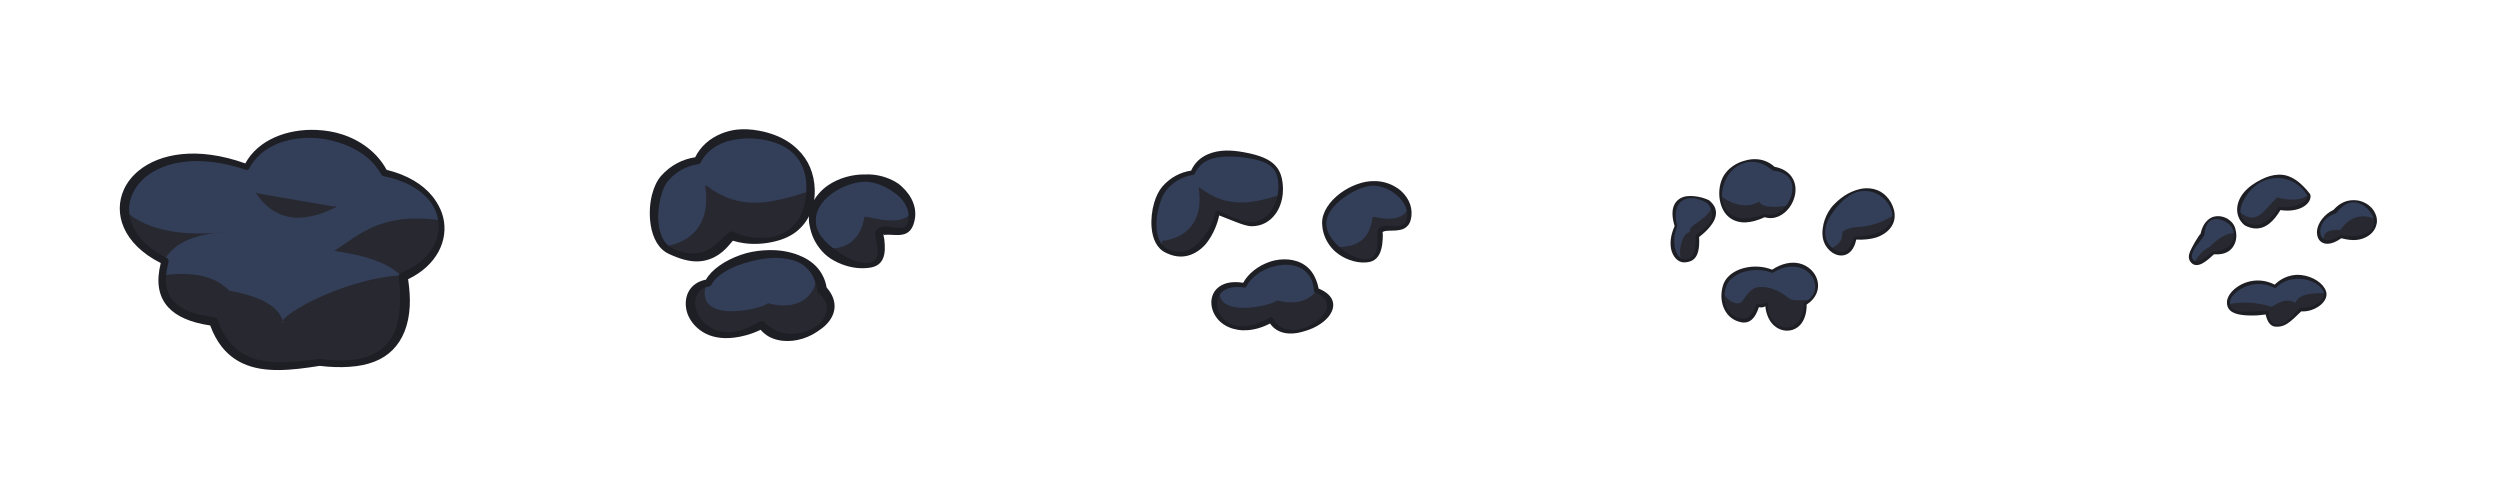 <?xml version="1.0" encoding="UTF-8" standalone="no"?>
<!DOCTYPE svg PUBLIC "-//W3C//DTD SVG 1.1//EN" "http://www.w3.org/Graphics/SVG/1.1/DTD/svg11.dtd">
<svg width="100%" height="100%" viewBox="0 0 500 100" version="1.1" xmlns="http://www.w3.org/2000/svg" xmlns:xlink="http://www.w3.org/1999/xlink" xml:space="preserve" xmlns:serif="http://www.serif.com/" style="fill-rule:evenodd;clip-rule:evenodd;stroke-linejoin:round;stroke-miterlimit:2;">
    <g transform="matrix(1,0,0,1,-293.403,0)">
        <g transform="matrix(2,0,0,2,45.277,-100.092)">
            <path d="M140.564,76.157C132.286,72.101 137.498,62.759 148.736,66.75C151.038,62.111 159.846,62.363 162.492,67.325C169.711,68.885 169.832,75.518 164.382,77.698C165.278,84.012 162.811,87.173 156.025,86.281C151.566,86.936 147.216,87.349 145.407,82.193C140.737,81.629 139.685,79.351 140.564,76.157Z" style="fill:rgb(51,63,88);"/>
            <clipPath id="_clip1">
                <path d="M140.564,76.157C132.286,72.101 137.498,62.759 148.736,66.75C151.038,62.111 159.846,62.363 162.492,67.325C169.711,68.885 169.832,75.518 164.382,77.698C165.278,84.012 162.811,87.173 156.025,86.281C151.566,86.936 147.216,87.349 145.407,82.193C140.737,81.629 139.685,79.351 140.564,76.157Z"/>
            </clipPath>
            <g clip-path="url(#_clip1)">
                <path d="M168.159,72.075C162.21,71.242 160.053,73.477 157.474,75.14C161.309,75.676 163.04,76.572 164.145,77.575C157.84,78.004 151.272,82.064 152.445,82.374C152.054,80.958 150.689,79.768 146.994,79.116C145.489,77.554 143.121,77.183 140.185,77.599L136.506,82.95C136.506,82.95 140.466,90.627 143.563,91.275C146.66,91.923 164.564,93.67 164.564,93.67L175.253,85.191L168.159,72.075Z" style="fill:rgb(40,40,49);"/>
                <path d="M136.744,71.287C138.898,73.064 142.24,73.732 146.827,73.237C143.827,73.401 141.498,74.18 140.442,76.127L133.779,75.934L133.645,71.735L136.744,71.287Z" style="fill:rgb(40,40,49);"/>
                <path d="M149.724,69.366C151.691,71.609 154.382,71.868 157.621,70.733" style="fill:rgb(40,40,49);"/>
                <path d="M149.688,69.398C150.057,69.953 150.463,70.408 150.93,70.783C151.147,70.958 151.375,71.105 151.614,71.237C151.938,71.416 152.279,71.554 152.637,71.655C152.872,71.721 153.114,71.766 153.361,71.793C153.541,71.813 153.724,71.821 153.91,71.818C154.319,71.812 154.736,71.764 155.165,71.675C155.503,71.604 155.842,71.512 156.19,71.392C156.668,71.228 157.142,71.022 157.637,70.778C157.662,70.769 157.675,70.742 157.667,70.717C157.658,70.692 157.63,70.679 157.605,70.687C157.078,70.803 156.578,70.877 156.088,70.931C155.565,70.989 155.071,71.004 154.591,70.993C154.258,70.985 153.939,70.952 153.624,70.918C153.302,70.882 152.99,70.837 152.683,70.771C152.262,70.681 151.858,70.565 151.46,70.394C150.869,70.139 150.303,69.812 149.76,69.334C149.743,69.314 149.712,69.312 149.692,69.33C149.672,69.347 149.67,69.378 149.688,69.398Z" style="fill:rgb(40,40,49);"/>
            </g>
            <path d="M140.139,76.351C139.683,78.158 139.871,79.678 140.905,80.794C141.709,81.661 143.052,82.293 145.083,82.593C145.397,83.438 145.78,84.136 146.225,84.704C146.835,85.482 147.556,86.023 148.352,86.391C150.503,87.387 153.245,87.073 156.032,86.634C157.138,86.769 158.13,86.788 159.015,86.728C160.916,86.599 162.336,86.036 163.325,85.041C164.338,84.022 164.933,82.563 165.037,80.688C165.083,79.86 165.017,78.951 164.874,77.965C167.727,76.606 168.951,74.071 168.375,71.76C168.243,71.232 168.014,70.719 167.698,70.226C167.572,70.03 167.435,69.835 167.28,69.645C166.354,68.51 164.853,67.554 162.723,67.027C161.784,65.293 160.132,64.077 158.24,63.472C157.431,63.213 156.578,63.079 155.729,63.04C152.785,62.906 149.867,64.033 148.594,66.389C143.779,64.661 140.028,65.4 137.942,67.105C137.282,67.644 136.781,68.283 136.462,68.977C135.366,71.364 136.334,74.435 140.139,76.351ZM140.912,76.253C140.958,76.086 140.879,75.91 140.723,75.833C137.308,74.102 136.358,71.474 137.335,69.38C137.602,68.808 138.004,68.277 138.539,67.818C140.471,66.164 144.009,65.462 148.639,67.024C148.778,67.074 148.932,67.012 148.997,66.88C150.153,64.631 152.929,63.657 155.681,63.855C156.459,63.911 157.232,64.073 157.974,64.307C159.725,64.859 161.302,65.888 162.189,67.487C162.236,67.576 162.32,67.639 162.419,67.661C164.494,68.072 165.978,68.915 166.892,69.971C167.038,70.139 167.171,70.311 167.284,70.49C167.565,70.932 167.744,71.405 167.842,71.881C168.281,74.004 166.972,76.253 164.216,77.283C164.025,77.359 163.91,77.556 163.939,77.76C164.071,78.811 164.092,79.77 164.046,80.634C163.958,82.259 163.57,83.552 162.726,84.468C161.886,85.378 160.643,85.936 158.966,86.07C158.109,86.139 157.145,86.083 156.071,85.934C156.039,85.93 156.006,85.93 155.974,85.935C153.335,86.293 150.736,86.587 148.724,85.608C148.054,85.282 147.458,84.807 146.942,84.145C146.507,83.587 146.128,82.899 145.823,82.047C145.768,81.889 145.627,81.776 145.46,81.755C143.529,81.539 142.245,81.029 141.49,80.242C140.555,79.268 140.476,77.892 140.912,76.253Z" style="fill:rgb(30,30,37);"/>
        </g>
        <g transform="matrix(2,0,0,2,-469.232,-116.282)">
            <path d="M451.078,74.202C451.999,72.245 454.348,71.2 457.135,71.616C460.572,72.129 462.376,74.19 462.376,77.116C462.376,80.043 460.611,82.221 457.135,82.221C456.157,82.221 455.262,82.041 454.468,81.718C453.261,82.967 451.813,84.908 448.345,83.226C446.092,82.133 446.469,77.523 447.742,76.021C448.649,74.952 449.862,74.352 451.078,74.202Z" style="fill:rgb(51,63,88);"/>
            <clipPath id="_clip2">
                <path d="M451.078,74.202C451.999,72.245 454.348,71.2 457.135,71.616C460.572,72.129 462.376,74.19 462.376,77.116C462.376,80.043 460.611,82.221 457.135,82.221C456.157,82.221 455.262,82.041 454.468,81.718C453.261,82.967 451.813,84.908 448.345,83.226C446.092,82.133 446.469,77.523 447.742,76.021C448.649,74.952 449.862,74.352 451.078,74.202Z"/>
            </clipPath>
            <g clip-path="url(#_clip2)">
                <path d="M462.399,77.204C458.283,78.573 455.231,79.217 451.957,76.701C451.933,76.683 451.9,76.681 451.874,76.696C451.848,76.712 451.834,76.742 451.838,76.772C452.441,80.576 450.371,82.492 447.55,82.814L447.553,86.297L455.231,85.761L463.757,81.281L462.399,77.204Z" style="fill:rgb(40,40,49);"/>
            </g>
            <path d="M450.835,73.869C450.226,73.957 449.621,74.151 449.05,74.451C448.454,74.763 447.898,75.195 447.415,75.744C447.037,76.179 446.708,76.849 446.512,77.635C446.279,78.568 446.23,79.659 446.388,80.648C446.594,81.937 447.17,83.055 448.199,83.528C448.429,83.638 448.653,83.729 448.865,83.814C450.069,84.301 451.022,84.374 451.825,84.191C452.497,84.039 453.071,83.729 453.551,83.328C453.96,82.987 454.29,82.581 454.605,82.214C454.958,82.322 455.326,82.405 455.711,82.458C456.166,82.52 456.641,82.546 457.135,82.523C457.757,82.502 458.319,82.402 458.836,82.276C459.776,82.046 460.558,81.67 461.172,81.118C461.936,80.432 462.464,79.515 462.686,78.433C462.772,78.016 462.799,77.574 462.794,77.116C462.745,75.471 462.153,74.121 461.104,73.101C460.795,72.8 460.453,72.52 460.064,72.274C459.284,71.781 458.331,71.413 457.196,71.205C456.415,71.064 455.662,71.023 454.962,71.107C454.438,71.17 453.946,71.305 453.492,71.486C452.292,71.965 451.361,72.792 450.835,73.869ZM451.123,74.56C451.245,74.545 451.352,74.467 451.405,74.355C451.884,73.408 452.743,72.73 453.817,72.352C454.212,72.213 454.637,72.122 455.085,72.06C455.707,71.974 456.373,71.944 457.074,72.026C458.115,72.147 459.008,72.407 459.739,72.818C460.096,73.019 460.419,73.249 460.691,73.52C461.599,74.424 462,75.676 461.957,77.116C461.953,77.518 461.904,77.902 461.837,78.269C461.67,79.195 461.325,80.016 460.715,80.643C460.207,81.167 459.548,81.589 458.717,81.793C458.24,81.91 457.709,81.937 457.135,81.919C456.683,81.898 456.253,81.835 455.843,81.739C455.412,81.639 455.009,81.496 454.63,81.321C454.468,81.255 454.281,81.294 454.16,81.42C453.784,81.779 453.37,82.182 452.912,82.559C452.531,82.874 452.121,83.181 451.599,83.341C450.939,83.542 450.125,83.568 449.103,83.195C448.905,83.122 448.703,83.028 448.492,82.924C447.685,82.512 447.306,81.574 447.181,80.537C447.075,79.65 447.179,78.687 447.391,77.857C447.554,77.22 447.772,76.659 448.069,76.298C448.466,75.814 448.928,75.428 449.428,75.143C449.965,74.837 450.542,74.642 451.123,74.56Z" style="fill:rgb(30,30,37);"/>
            <g transform="matrix(1,0,0,1,-2.395,-3.919)">
                <path d="M470.268,79.866C472.786,79.866 475.391,81.891 474.831,84.24C474.392,86.078 472.316,84.603 471.692,85.351C471.454,85.637 472.786,88.613 470.268,88.613C467.75,88.613 464.948,86.438 464.948,84.024C464.948,81.61 467.75,79.866 470.268,79.866Z" style="fill:rgb(51,63,88);"/>
                <clipPath id="_clip3">
                    <path d="M470.268,79.866C472.786,79.866 475.391,81.891 474.831,84.24C474.392,86.078 472.316,84.603 471.692,85.351C471.454,85.637 472.786,88.613 470.268,88.613C467.75,88.613 464.948,86.438 464.948,84.024C464.948,81.61 467.75,79.866 470.268,79.866Z"/>
                </clipPath>
                <g clip-path="url(#_clip3)">
                    <g transform="matrix(1,0,0,1,2.395,3.919)">
                        <path d="M463.968,83.004C466.067,83.067 467.35,82.079 467.738,79.939C467.746,79.895 467.772,79.856 467.809,79.832C467.847,79.808 467.892,79.8 467.936,79.81C470.26,80.366 471.98,80.404 472.505,79.241L476.052,86.222L467.948,89.93L463.968,83.004Z" style="fill:rgb(40,40,49);"/>
                    </g>
                </g>
                <path d="M472.065,85.595C472.119,85.555 472.192,85.545 472.272,85.538C472.383,85.528 472.503,85.526 472.628,85.532C473.197,85.557 473.846,85.637 474.331,85.399C474.634,85.25 474.881,84.998 475.041,84.551C475.068,84.476 475.096,84.396 475.12,84.309C475.512,82.955 474.928,81.659 473.884,80.709C473.768,80.603 473.648,80.5 473.517,80.408C473.326,80.274 473.118,80.161 472.904,80.058C472.094,79.67 471.171,79.466 470.268,79.505C468.975,79.474 467.589,79.858 466.52,80.589C466.18,80.821 465.876,81.094 465.615,81.391C464.96,82.134 464.568,83.036 464.6,84.024C464.607,84.322 464.659,84.614 464.73,84.903C464.759,85.025 464.791,85.147 464.828,85.268C465.1,86.158 465.644,87.024 466.427,87.668C466.639,87.843 466.875,87.99 467.118,88.124C468.096,88.663 469.216,88.944 470.268,88.874C470.402,88.869 470.524,88.852 470.639,88.837C471.359,88.746 471.749,88.43 471.97,87.996C472.26,87.424 472.214,86.64 472.149,86.041C472.132,85.888 472.079,85.709 472.065,85.595ZM470.268,80.226C471.194,80.264 472.097,80.635 472.858,81.132C473.191,81.351 473.508,81.58 473.767,81.856C474.363,82.492 474.707,83.288 474.541,84.17C474.448,84.527 474.286,84.722 474.071,84.807C473.852,84.895 473.595,84.869 473.336,84.838C473.019,84.799 472.7,84.73 472.416,84.712C471.971,84.682 471.605,84.793 471.356,85.071C471.283,85.162 471.2,85.357 471.238,85.642C471.272,85.904 471.392,86.322 471.45,86.768C471.493,87.101 471.517,87.45 471.404,87.744C471.29,88.04 471.045,88.288 470.577,88.349C470.482,88.361 470.379,88.357 470.268,88.352C469.163,88.281 468.082,87.7 467.162,86.982C466.936,86.807 466.705,86.643 466.501,86.45C466.005,85.981 465.583,85.449 465.396,84.843C465.314,84.578 465.29,84.301 465.295,84.024C465.326,82.9 466.064,81.996 467.032,81.331C467.967,80.688 469.134,80.254 470.268,80.226ZM472.04,85.617C472.036,85.621 472.032,85.626 472.028,85.631L472.04,85.617ZM472.064,85.591C472.104,85.548 472.151,85.492 472.102,85.484C472.062,85.479 472.055,85.522 472.064,85.591Z" style="fill:rgb(30,30,37);"/>
            </g>
            <g transform="matrix(0.918,-0.397,0.397,0.918,6.298,185.936)">
                <path d="M448.647,85.629C444.8,84.711 444.513,92.382 451.875,91.597C453.002,95.598 460.548,94.849 458.81,90.771C460.313,85.367 451.227,83.461 448.647,85.629Z" style="fill:rgb(51,63,88);"/>
                <clipPath id="_clip4">
                    <path d="M448.647,85.629C444.8,84.711 444.513,92.382 451.875,91.597C453.002,95.598 460.548,94.849 458.81,90.771C460.313,85.367 451.227,83.461 448.647,85.629Z"/>
                </clipPath>
                <g clip-path="url(#_clip4)">
                    <g transform="matrix(0.918,0.397,-0.397,0.918,68.026,-173.159)">
                        <path d="M451.752,86.694C450.667,90.704 457.699,88.952 457.956,88.455C460.972,89.334 462.953,87.651 462.746,85.56L473.858,90.339C473.858,90.339 469.555,99.678 465.952,100.194C462.35,100.71 446.824,99.88 444.45,97.807C442.075,95.733 438.53,88.346 438.53,88.346L451.752,86.694Z" style="fill:rgb(40,40,49);"/>
                    </g>
                </g>
                <path d="M448.559,85.236C446.912,84.872 445.804,85.917 445.55,87.308C445.518,87.487 445.503,87.673 445.506,87.862C445.517,88.54 445.736,89.258 446.176,89.898C446.71,90.673 447.58,91.302 448.819,91.67C449.584,91.896 450.491,92.049 451.581,92.009C451.706,92.383 451.882,92.719 452.108,93.01C452.183,93.106 452.266,93.196 452.352,93.28C453.319,94.228 454.778,94.609 456.104,94.504C456.333,94.486 456.557,94.449 456.776,94.411C457.127,94.35 457.464,94.27 457.772,94.149C459.089,93.63 459.876,92.486 459.321,90.75C459.383,90.487 459.425,90.231 459.437,89.982C459.487,89.025 459.206,88.2 458.729,87.494C458.528,87.196 458.29,86.921 458.027,86.659C457.364,85.998 456.517,85.443 455.564,85.047C454.846,84.748 454.078,84.521 453.31,84.406C453.115,84.377 452.92,84.359 452.726,84.345C451.049,84.225 449.479,84.536 448.559,85.236ZM448.564,85.98C448.675,86.006 448.792,85.979 448.88,85.905C449.679,85.261 451.123,85.083 452.647,85.236C452.911,85.262 453.179,85.299 453.447,85.343C454.516,85.515 455.595,85.829 456.494,86.347C456.968,86.62 457.406,86.932 457.74,87.318C458.352,88.024 458.615,88.923 458.48,89.95C458.451,90.172 458.406,90.402 458.336,90.639C458.306,90.746 458.314,90.861 458.358,90.963C458.642,91.542 458.711,92.043 458.584,92.467C458.433,92.973 458.052,93.368 457.539,93.629C457.281,93.761 456.996,93.87 456.689,93.926C456.493,93.962 456.288,93.971 456.081,93.972C454.948,93.976 453.744,93.546 452.976,92.685C452.914,92.616 452.856,92.542 452.798,92.469C452.573,92.185 452.376,91.867 452.257,91.489C452.204,91.303 452.025,91.182 451.833,91.202C450.706,91.363 449.755,91.343 448.985,91.113C447.938,90.8 447.261,90.152 446.859,89.465C446.478,88.814 446.395,88.094 446.499,87.467C446.662,86.494 447.37,85.737 448.564,85.98Z" style="fill:rgb(30,30,37);"/>
            </g>
        </g>
        <g transform="matrix(2,0,0,2,-368.623,-117.704)">
            <g transform="matrix(0.855,0,0,0.874,64.563,10.567)">
                <path d="M451.132,75.005C452.046,72.97 454.279,72.538 457.064,72.958C460.471,73.47 461.423,74.484 461.425,76.835C461.427,78.535 460.37,80.841 458.035,80.904C457.058,80.931 454.837,79.897 454.043,79.574C453.711,81.514 451.526,85.613 448.057,83.931C445.804,82.839 446.523,78.327 447.796,76.825C448.703,75.755 449.916,75.156 451.132,75.005Z" style="fill:rgb(51,63,88);"/>
                <clipPath id="_clip5">
                    <path d="M451.132,75.005C452.046,72.97 454.279,72.538 457.064,72.958C460.471,73.47 461.423,74.484 461.425,76.835C461.427,78.535 460.37,80.841 458.035,80.904C457.058,80.931 454.837,79.897 454.043,79.574C453.711,81.514 451.526,85.613 448.057,83.931C445.804,82.839 446.523,78.327 447.796,76.825C448.703,75.755 449.916,75.156 451.132,75.005Z"/>
                </clipPath>
                <g clip-path="url(#_clip5)">
                    <path d="M462.399,77.204C458.293,78.57 455.246,79.214 451.983,76.72C451.954,76.699 451.916,76.697 451.885,76.714C451.855,76.732 451.838,76.766 451.843,76.8C452.43,80.585 450.363,82.492 447.55,82.814L447.553,86.297L455.231,85.761L463.757,81.281L462.399,77.204Z" style="fill:rgb(40,40,49);"/>
                </g>
                <path d="M450.95,74.768C450.335,74.854 449.722,75.05 449.146,75.356C448.565,75.665 448.024,76.089 447.554,76.628C447.196,77.043 446.864,77.674 446.638,78.409C446.363,79.305 446.242,80.354 446.329,81.311C446.444,82.568 446.937,83.67 447.95,84.143C448.309,84.324 448.656,84.442 448.99,84.515C449.948,84.725 450.805,84.528 451.548,84.091C451.926,83.868 452.279,83.587 452.584,83.257C452.659,83.176 452.728,83.092 452.795,83.006C453.569,82.021 454.051,80.795 454.229,79.892C454.591,80.03 455.09,80.222 455.612,80.424C455.986,80.568 456.37,80.722 456.733,80.844C457.241,81.016 457.708,81.133 458.041,81.132C459.265,81.131 460.184,80.554 460.802,79.745C460.929,79.578 461.043,79.401 461.141,79.216C461.542,78.457 461.71,77.586 461.693,76.834C461.667,75.704 461.421,74.883 460.859,74.251C460.192,73.501 459.049,72.999 457.111,72.662C456.372,72.534 455.67,72.455 455.018,72.472C454.232,72.491 453.521,72.637 452.908,72.896C452.043,73.262 451.368,73.866 450.95,74.768ZM451.165,75.261C451.257,75.25 451.336,75.192 451.374,75.109C451.76,74.298 452.374,73.78 453.154,73.482C453.706,73.271 454.341,73.184 455.039,73.161C455.653,73.14 456.317,73.164 457.018,73.253C458.811,73.481 459.925,73.836 460.54,74.524C461.037,75.08 461.178,75.838 461.158,76.835C461.144,77.502 460.943,78.258 460.578,78.926C460.492,79.084 460.398,79.239 460.294,79.386C459.796,80.087 459.06,80.621 458.028,80.676C457.648,80.696 457.064,80.552 456.457,80.35C456.221,80.271 455.98,80.186 455.749,80.092C455.082,79.82 454.477,79.512 454.134,79.361C454.068,79.334 453.992,79.338 453.929,79.372C453.866,79.406 453.822,79.466 453.81,79.536C453.638,80.369 453.082,81.603 452.24,82.564C452.176,82.637 452.109,82.707 452.044,82.779C451.781,83.064 451.503,83.331 451.188,83.54C450.593,83.935 449.894,84.155 449.091,84.018C448.794,83.967 448.486,83.868 448.165,83.719C447.321,83.295 446.97,82.334 446.905,81.269C446.851,80.383 447.013,79.424 447.272,78.597C447.474,77.955 447.731,77.39 448.039,77.021C448.444,76.529 448.918,76.139 449.429,75.85C449.979,75.539 450.571,75.342 451.165,75.261Z" style="fill:rgb(30,30,37);"/>
            </g>
            <g transform="matrix(0.772,0,0,0.823,104.494,12.009)">
                <path d="M471.343,79.198C473.861,79.198 476.466,81.224 475.905,83.572C475.466,85.411 472.871,84.191 472.247,84.939C472.008,85.225 472.786,88.613 470.268,88.613C467.75,88.613 464.948,86.438 464.948,84.024C464.948,81.61 468.824,79.198 471.343,79.198Z" style="fill:rgb(51,63,88);"/>
                <clipPath id="_clip6">
                    <path d="M471.343,79.198C473.861,79.198 476.466,81.224 475.905,83.572C475.466,85.411 472.871,84.191 472.247,84.939C472.008,85.225 472.786,88.613 470.268,88.613C467.75,88.613 464.948,86.438 464.948,84.024C464.948,81.61 468.824,79.198 471.343,79.198Z"/>
                </clipPath>
                <g clip-path="url(#_clip6)">
                    <g transform="matrix(1,0,0,1,2.395,3.919)">
                        <path d="M463.968,83.004C466.566,83.099 468.411,82.269 468.795,79.506C468.803,79.451 468.835,79.402 468.884,79.371C468.933,79.339 468.994,79.329 469.051,79.342C471.335,79.86 472.881,79.513 473.402,78.36L476.052,86.222L467.948,89.93L463.968,83.004Z" style="fill:rgb(40,40,49);"/>
                    </g>
                </g>
                <path d="M472.56,85.097C472.545,85.11 472.531,85.123 472.519,85.139C472.527,85.13 472.551,85.111 472.56,85.097C472.627,85.044 472.72,85.017 472.827,84.997C472.988,84.967 473.173,84.955 473.371,84.949C473.992,84.931 474.712,84.951 475.254,84.706C475.438,84.623 475.601,84.511 475.743,84.365C475.921,84.184 476.068,83.948 476.155,83.625C476.517,82.325 475.986,81.071 474.977,80.182C474.69,79.929 474.358,79.713 474.004,79.532C473.194,79.118 472.258,78.897 471.343,78.925C470.049,78.904 468.382,79.459 467.053,80.38C465.651,81.352 464.647,82.715 464.677,84.024C464.678,84.157 464.69,84.29 464.703,84.422C464.795,85.353 465.208,86.26 465.886,87.011C466.049,87.192 466.225,87.364 466.419,87.518C467.505,88.384 468.947,88.868 470.268,88.809C470.39,88.806 470.505,88.793 470.613,88.779C470.804,88.754 470.975,88.716 471.13,88.659C471.582,88.491 471.886,88.178 472.096,87.796C472.489,87.082 472.531,86.112 472.542,85.492C472.545,85.303 472.475,85.059 472.556,85.079C472.567,85.082 472.566,85.089 472.56,85.097ZM471.343,79.472C472.144,79.496 472.94,79.751 473.632,80.141C473.928,80.309 474.202,80.506 474.454,80.717C475.315,81.441 475.875,82.417 475.656,83.52C475.606,83.755 475.523,83.937 475.396,84.067C475.3,84.167 475.18,84.233 475.052,84.282C474.463,84.51 473.669,84.359 473.056,84.368C472.58,84.374 472.199,84.486 471.974,84.739C471.931,84.788 471.887,84.872 471.865,84.994C471.845,85.105 471.836,85.279 471.84,85.492C471.851,86.05 471.929,86.925 471.63,87.592C471.517,87.842 471.357,88.065 471.11,88.215C470.953,88.31 470.766,88.385 470.541,88.411C470.455,88.421 470.364,88.42 470.268,88.417C469.082,88.364 467.889,87.769 466.944,86.959C466.779,86.818 466.617,86.676 466.465,86.525C465.839,85.903 465.346,85.173 465.236,84.367C465.22,84.253 465.217,84.139 465.218,84.024C465.24,83.089 465.908,82.181 466.823,81.426C467.049,81.24 467.293,81.066 467.543,80.898C467.708,80.787 467.875,80.676 468.047,80.573C469.127,79.923 470.341,79.49 471.343,79.472Z" style="fill:rgb(30,30,37);"/>
            </g>
            <g transform="matrix(0.838,-0.362,0.356,0.823,46.838,179.039)">
                <path d="M450.704,86.873C445.812,83.654 444.513,92.382 451.875,91.597C452.058,95.662 461.34,94.355 457.72,90.567C459.054,86.117 453.284,84.705 450.704,86.873Z" style="fill:rgb(51,63,88);"/>
                <clipPath id="_clip7">
                    <path d="M450.704,86.873C445.812,83.654 444.513,92.382 451.875,91.597C452.058,95.662 461.34,94.355 457.72,90.567C459.054,86.117 453.284,84.705 450.704,86.873Z"/>
                </clipPath>
                <g clip-path="url(#_clip7)">
                    <g transform="matrix(0.918,0.397,-0.397,0.918,68.026,-173.159)">
                        <path d="M451.752,86.694C450.667,90.704 457.699,88.952 457.956,88.455C460.972,89.334 462.953,87.651 462.746,85.56L473.858,90.339C473.858,90.339 469.555,99.678 465.952,100.194C462.35,100.71 446.824,99.88 444.45,97.807C442.075,95.733 438.53,88.346 438.53,88.346L451.752,86.694Z" style="fill:rgb(40,40,49);"/>
                    </g>
                </g>
                <path d="M450.689,86.561C449.511,85.789 448.512,85.71 447.784,86.003C447.505,86.115 447.262,86.283 447.064,86.494C446.463,87.136 446.256,88.162 446.543,89.143C446.718,89.742 447.085,90.317 447.646,90.794C447.908,91.017 448.21,91.225 448.563,91.397C449.207,91.71 450.016,91.926 451.014,91.94C451.209,91.942 451.411,91.935 451.62,91.921C451.874,93.267 453.069,93.996 454.443,94.19C454.521,94.201 454.6,94.209 454.678,94.219C454.861,94.242 455.044,94.265 455.229,94.277C455.871,94.317 456.515,94.252 457.076,94.092C457.573,93.95 458.002,93.729 458.318,93.445C458.595,93.197 458.79,92.896 458.863,92.553C458.987,91.974 458.77,91.259 458.018,90.482C458.115,90.061 458.149,89.669 458.143,89.304C458.142,89.188 458.138,89.074 458.129,88.962C458.01,87.51 457.061,86.493 455.801,85.961C455.497,85.833 455.176,85.732 454.844,85.666C454.627,85.623 454.406,85.596 454.184,85.581C452.928,85.498 451.628,85.823 450.689,86.561ZM450.57,87.084C450.66,87.144 450.778,87.137 450.861,87.067C451.727,86.362 452.961,86.09 454.137,86.199C454.335,86.218 454.532,86.249 454.726,86.287C455.021,86.344 455.309,86.42 455.582,86.525C456.674,86.944 457.545,87.767 457.676,89.006C457.686,89.103 457.693,89.203 457.691,89.305C457.686,89.672 457.605,90.065 457.463,90.487C457.434,90.583 457.459,90.687 457.527,90.759C458.11,91.412 458.29,91.953 458.194,92.406C458.126,92.731 457.918,93.007 457.608,93.228C457.174,93.537 456.579,93.754 455.934,93.847C455.582,93.898 455.217,93.921 454.857,93.891C454.702,93.878 454.549,93.852 454.399,93.82C453.211,93.566 452.188,92.851 452.17,91.583C452.167,91.5 452.129,91.422 452.068,91.368C452.006,91.314 451.925,91.288 451.844,91.297C451.552,91.331 451.275,91.347 451.011,91.354C450.097,91.378 449.344,91.253 448.742,90.993C448.42,90.853 448.139,90.683 447.907,90.48C447.43,90.063 447.156,89.533 447.035,89.01C446.854,88.231 447.052,87.451 447.533,86.961C447.742,86.747 448.004,86.587 448.324,86.515C448.914,86.383 449.669,86.526 450.57,87.084Z" style="fill:rgb(30,30,37);"/>
            </g>
        </g>
        <g transform="matrix(1.664,0,0,1.709,-397.532,-79.139)">
            <g transform="matrix(1,0,0,1,-2.404,-1.17)">
                <path d="M620.213,77.998C619.039,78.137 618.041,76.285 619.062,73.951C618.062,70.443 620.735,69.951 622.923,71.073C624.275,72.285 623.674,73.716 621.638,75.115C621.696,77.13 621.36,77.863 620.213,77.998Z" style="fill:rgb(51,63,88);"/>
                <clipPath id="_clip8">
                    <path d="M620.213,77.998C619.039,78.137 618.041,76.285 619.062,73.951C618.062,70.443 620.735,69.951 622.923,71.073C624.275,72.285 623.674,73.716 621.638,75.115C621.696,77.13 621.36,77.863 620.213,77.998Z"/>
                </clipPath>
                <g clip-path="url(#_clip8)">
                    <path d="M619.684,77.851C619.305,76.877 619.803,74.695 620.752,74.638C620.415,73.738 623.29,73.133 623.397,71.375C623.397,71.375 626.192,76.546 625.976,76.766C625.761,76.986 621.167,81.98 621.167,81.98L617.805,79.1L618.344,78.063" style="fill:rgb(40,40,49);"/>
                </g>
                <path d="M620.235,78.173C620.896,78.108 621.318,77.852 621.576,77.329C621.715,77.047 621.809,76.681 621.846,76.211C621.869,75.92 621.866,75.589 621.85,75.212C622.394,74.812 622.825,74.408 623.148,74.017C623.203,73.95 623.255,73.884 623.306,73.819C623.544,73.512 623.714,73.211 623.802,72.909C623.913,72.53 623.912,72.149 623.758,71.785C623.63,71.481 623.391,71.197 623.061,70.927C623.048,70.915 623.034,70.905 623.018,70.897C622.451,70.639 621.86,70.502 621.309,70.441C620.637,70.367 620.016,70.426 619.535,70.718C619.222,70.909 618.96,71.186 618.806,71.567C618.579,72.129 618.587,72.916 618.907,73.941C618.501,74.803 618.372,75.609 618.434,76.279C618.455,76.503 618.496,76.712 618.56,76.901C618.861,77.791 619.546,78.274 620.235,78.173L620.235,78.173ZM620.192,77.824C619.667,77.87 619.237,77.433 619.018,76.758C618.965,76.594 618.92,76.418 618.891,76.227C618.799,75.603 618.866,74.841 619.197,74.006C619.209,73.977 619.212,73.944 619.203,73.913C618.96,72.95 619.005,72.238 619.213,71.722C619.334,71.421 619.506,71.184 619.743,71.018C620.145,70.734 620.691,70.609 621.28,70.679C621.783,70.74 622.301,70.951 622.795,71.23C623.04,71.472 623.193,71.723 623.296,71.968C623.467,72.379 623.463,72.802 623.252,73.248C623.185,73.391 623.104,73.537 622.998,73.68C622.955,73.737 622.908,73.793 622.858,73.849C622.528,74.22 622.075,74.585 621.518,74.95C621.462,74.989 621.429,75.053 621.431,75.12C621.435,75.523 621.419,75.873 621.395,76.177C621.362,76.587 621.308,76.91 621.196,77.159C621.014,77.563 620.692,77.755 620.192,77.824L620.192,77.824Z" style="fill:rgb(30,30,37);"/>
            </g>
            <g transform="matrix(1,0,0,1,-1.202,-1.17)">
                <path d="M628.523,72.709C623.644,74.787 622.341,70.641 623.794,68.139C624.788,66.426 627.596,65.413 629.587,67.212C634.161,67.837 631.504,73.667 628.523,72.709Z" style="fill:rgb(51,63,88);"/>
                <clipPath id="_clip9">
                    <path d="M628.523,72.709C623.644,74.787 622.341,70.641 623.794,68.139C624.788,66.426 627.596,65.413 629.587,67.212C634.161,67.837 631.504,73.667 628.523,72.709Z"/>
                </clipPath>
                <g clip-path="url(#_clip9)">
                    <path d="M622.706,69.903C624.408,71.571 626.482,71.883 627.848,71.076C628.318,71.9 630.227,71.717 631.469,71.512L625.207,76.291L619.548,69.155L622.706,69.903Z" style="fill:rgb(40,40,49);"/>
                </g>
                <path d="M628.534,72.897C629.69,73.25 630.822,72.674 631.525,71.732C631.814,71.345 632.022,70.894 632.138,70.434C632.345,69.62 632.236,68.782 631.735,68.123C631.341,67.603 630.701,67.18 629.703,66.994C629.632,66.928 629.56,66.864 629.485,66.808C628.541,66.098 627.438,65.983 626.452,66.198C626.339,66.223 626.227,66.254 626.116,66.285C626.004,66.315 625.893,66.346 625.783,66.383C624.865,66.688 624.071,67.292 623.607,68.036C623.559,68.114 623.513,68.194 623.472,68.276C623.411,68.398 623.36,68.526 623.314,68.655C623.005,69.524 622.995,70.484 623.238,71.317C623.379,71.8 623.598,72.246 623.932,72.606C624.357,73.065 624.951,73.397 625.728,73.486C625.889,73.505 626.058,73.511 626.234,73.505C626.894,73.48 627.659,73.288 628.534,72.897ZM628.58,72.542C628.538,72.528 628.492,72.53 628.451,72.547C627.592,72.889 626.852,73.031 626.222,73.039C626.067,73.041 625.919,73.036 625.777,73.023C625.111,72.965 624.585,72.731 624.199,72.358C623.883,72.053 623.646,71.67 623.519,71.239C623.294,70.474 623.391,69.585 623.712,68.799C623.759,68.684 623.813,68.573 623.868,68.462C623.905,68.388 623.94,68.313 623.98,68.241C624.312,67.623 624.884,67.087 625.577,66.749C625.751,66.664 625.931,66.588 626.119,66.534C626.244,66.498 626.372,66.473 626.501,66.453C627.398,66.318 628.338,66.543 629.177,67.191C629.257,67.254 629.342,67.316 629.422,67.385C629.458,67.418 629.504,67.439 629.553,67.446C630.477,67.541 631.11,67.854 631.473,68.315C631.916,68.88 631.944,69.631 631.741,70.332C631.624,70.738 631.416,71.127 631.158,71.473C630.544,72.293 629.598,72.853 628.58,72.542Z" style="fill:rgb(30,30,37);"/>
            </g>
            <g transform="matrix(1,0,0,1,2.404,0)">
                <path d="M635.78,74.165C639.336,74.272 640.81,72.545 640.305,70.893C639.57,68.486 636.334,67.201 633.41,70.41C631.987,71.971 631.675,73.779 632.424,74.943C633.259,76.242 635.281,76.694 635.78,74.165Z" style="fill:rgb(51,63,88);"/>
                <clipPath id="_clip10">
                    <path d="M635.78,74.165C639.336,74.272 640.81,72.545 640.305,70.893C639.57,68.486 636.334,67.201 633.41,70.41C631.987,71.971 631.675,73.779 632.424,74.943C633.259,76.242 635.281,76.694 635.78,74.165Z"/>
                </clipPath>
                <g clip-path="url(#_clip10)">
                    <path d="M632.404,75.569C634.787,74.755 633.988,73.606 634.382,73.366C636.039,72.356 636.836,73.549 640.494,71.482L642.771,74.578C642.771,74.578 636.888,79.232 636.519,79.129C636.151,79.025 632.491,75.787 632.491,75.787L632.404,75.569Z" style="fill:rgb(40,40,49);"/>
                </g>
                <path d="M635.928,74.348C636.816,74.384 637.577,74.305 638.209,74.132C638.319,74.101 638.425,74.068 638.526,74.031C638.994,73.856 639.375,73.621 639.678,73.359C640.32,72.803 640.592,72.105 640.544,71.392C640.532,71.212 640.505,71.031 640.453,70.85C640.285,70.235 639.961,69.685 639.521,69.252C639.326,69.061 639.111,68.89 638.872,68.755C638.359,68.464 637.756,68.321 637.114,68.336C636.692,68.346 636.255,68.438 635.8,68.594C635.522,68.69 635.235,68.805 634.945,68.959C634.383,69.256 633.806,69.678 633.233,70.257C633.111,70.385 632.992,70.512 632.889,70.647C632.425,71.249 632.149,71.895 631.998,72.503C631.956,72.675 631.927,72.845 631.903,73.011C631.795,73.771 631.901,74.476 632.254,75.047C632.536,75.503 632.952,75.87 633.408,76.061C633.76,76.208 634.136,76.249 634.489,76.167C635.107,76.023 635.683,75.488 635.928,74.348ZM635.786,73.989C635.697,73.987 635.619,74.047 635.603,74.132C635.385,75.149 634.926,75.641 634.392,75.753C634.127,75.808 633.849,75.763 633.585,75.655C633.202,75.5 632.843,75.212 632.594,74.84C632.265,74.348 632.126,73.724 632.229,73.056C632.332,72.385 632.686,71.685 633.224,71.013C633.26,70.969 633.297,70.925 633.334,70.879C633.416,70.775 633.497,70.667 633.587,70.563C634.081,69.974 634.585,69.525 635.096,69.209C635.359,69.047 635.62,68.914 635.883,68.824C636.305,68.681 636.721,68.639 637.112,68.654C637.683,68.675 638.196,68.857 638.65,69.12C639.345,69.524 639.896,70.154 640.157,70.936C640.208,71.093 640.243,71.251 640.251,71.408C640.284,72.021 639.989,72.606 639.412,73.052C639.131,73.269 638.777,73.444 638.358,73.589C638.266,73.622 638.17,73.654 638.072,73.684C637.447,73.876 636.688,73.995 635.786,73.989Z" style="fill:rgb(30,30,37);"/>
            </g>
            <path d="M628.242,78.063C632.37,75.46 635.478,80.011 632.203,81.856C632.216,86.037 627.527,85.572 627.551,81.872C627.217,82.126 626.869,82.185 626.503,82.012C626.014,83.476 625.341,83.959 624.497,83.794C622.519,83.407 621.929,81.408 622.529,79.709C623.119,78.035 625.947,77.167 628.242,78.063Z" style="fill:rgb(51,63,88);"/>
            <clipPath id="_clip11">
                <path d="M628.242,78.063C632.37,75.46 635.478,80.011 632.203,81.856C632.216,86.037 627.527,85.572 627.551,81.872C627.217,82.126 626.869,82.185 626.503,82.012C626.014,83.476 625.341,83.959 624.497,83.794C622.519,83.407 621.929,81.408 622.529,79.709C623.119,78.035 625.947,77.167 628.242,78.063Z"/>
            </clipPath>
            <g clip-path="url(#_clip11)">
                <path d="M622.463,80.794C622.569,80.981 623.321,81.948 624.286,81.786C624.777,81.704 625.294,80.16 626.374,79.95C627.618,79.708 628.995,80.22 630.304,81.252C630.83,81.667 632.488,81.257 632.909,81.527L633.912,87.003C633.912,87.003 626.102,88.471 624.994,88.008C623.886,87.544 618.309,83.557 618.4,83.232C618.492,82.908 622.463,80.794 622.463,80.794Z" style="fill:rgb(40,40,49);"/>
            </g>
            <path d="M628.221,77.865C627.161,77.459 625.993,77.412 624.974,77.642C624.509,77.747 624.074,77.908 623.696,78.122C623.035,78.496 622.549,79.026 622.339,79.645C622.038,80.536 622.058,81.495 622.387,82.29C622.493,82.547 622.627,82.787 622.798,83.004C623.175,83.485 623.721,83.849 624.452,84.012C624.85,84.099 625.22,84.06 625.555,83.868C625.633,83.823 625.709,83.768 625.782,83.705C626.11,83.42 626.398,82.95 626.629,82.254C626.782,82.292 626.93,82.297 627.076,82.27C627.188,82.25 627.299,82.211 627.408,82.154C627.443,82.551 627.534,82.905 627.656,83.22C627.699,83.331 627.743,83.438 627.793,83.54C628.247,84.462 629.083,84.966 629.919,85.004C630.413,85.027 630.911,84.89 631.329,84.573C631.426,84.5 631.518,84.416 631.604,84.323C632.067,83.818 632.379,83.032 632.371,81.945C632.822,81.668 633.144,81.338 633.367,80.99C634.05,79.926 633.759,78.633 632.828,77.815C632.464,77.496 632.004,77.245 631.47,77.127C630.553,76.925 629.423,77.101 628.221,77.865ZM628.175,78.226C628.229,78.247 628.291,78.241 628.34,78.21C629.477,77.522 630.518,77.396 631.362,77.585C631.818,77.687 632.218,77.877 632.539,78.139C633.362,78.811 633.691,79.921 633.114,80.838C632.905,81.171 632.572,81.468 632.12,81.716C632.068,81.745 632.037,81.799 632.037,81.857C632.019,82.868 631.72,83.585 631.284,84.037C631.212,84.112 631.136,84.179 631.058,84.24C630.723,84.503 630.33,84.639 629.928,84.638C629.197,84.637 628.45,84.218 628.022,83.428C627.972,83.336 627.925,83.24 627.887,83.137C627.752,82.774 627.694,82.35 627.71,81.873C627.711,81.814 627.676,81.76 627.621,81.734C627.567,81.707 627.502,81.714 627.454,81.751C627.311,81.852 627.167,81.914 627.021,81.932C626.878,81.949 626.735,81.918 626.588,81.843C626.537,81.819 626.479,81.818 626.428,81.839C626.376,81.86 626.337,81.902 626.319,81.954C626.069,82.637 625.786,83.085 625.463,83.341C625.41,83.383 625.355,83.419 625.3,83.451C625.07,83.584 624.82,83.624 624.542,83.576C623.908,83.47 623.418,83.187 623.076,82.788C622.917,82.603 622.788,82.395 622.694,82.17C622.394,81.449 622.423,80.572 622.718,79.772C622.912,79.246 623.354,78.82 623.923,78.503C624.266,78.311 624.656,78.157 625.076,78.055C626.044,77.82 627.16,77.843 628.175,78.226Z" style="fill:rgb(30,30,37);"/>
        </g>
        <g transform="matrix(2,0,0,2,-802.188,-114.267)">
            <path d="M781.897,80.793C784.073,81.33 785.408,80.343 785.351,79.195C785.283,77.839 783.046,76.117 781.287,78.281C778.788,79.243 779.294,82.63 781.897,80.793Z" style="fill:rgb(51,63,88);"/>
            <clipPath id="_clip12">
                <path d="M781.897,80.793C784.073,81.33 785.408,80.343 785.351,79.195C785.283,77.839 783.046,76.117 781.287,78.281C778.788,79.243 779.294,82.63 781.897,80.793Z"/>
            </clipPath>
            <g clip-path="url(#_clip12)">
                <path d="M780.437,81.609C780.038,81.101 779.81,79.997 781.822,80.129C782.936,78.603 784.117,78.537 785.543,79.087C785.543,79.087 787.129,81.277 787.113,81.457C787.097,81.637 783.423,85.674 782.955,85.409C782.488,85.143 780.437,81.609 780.437,81.609Z" style="fill:rgb(40,40,49);"/>
            </g>
            <path d="M781.927,80.957C782.51,81.115 783.037,81.174 783.493,81.122C783.912,81.074 784.266,80.935 784.556,80.761C784.919,80.544 785.175,80.255 785.322,79.933C785.343,79.886 785.363,79.839 785.381,79.791C785.454,79.599 785.494,79.398 785.491,79.188C785.487,78.872 785.378,78.531 785.182,78.219C785.106,78.099 785.018,77.983 784.915,77.877C784.591,77.543 784.15,77.298 783.672,77.198C783.489,77.16 783.3,77.15 783.106,77.152C782.575,77.16 782.003,77.328 781.443,77.823C781.365,77.891 781.287,77.963 781.214,78.046C781.194,78.068 781.175,78.092 781.156,78.116C780.655,78.347 780.289,78.674 780.019,79.018C779.651,79.487 779.47,80.001 779.49,80.445C779.507,80.822 779.659,81.145 779.928,81.334C780.107,81.46 780.34,81.526 780.619,81.509C780.972,81.487 781.412,81.326 781.927,80.957ZM781.933,80.647C781.891,80.637 781.846,80.645 781.811,80.671C781.412,80.939 781.067,81.084 780.778,81.132C780.511,81.177 780.301,81.132 780.145,81.024C779.959,80.895 779.852,80.679 779.828,80.422C779.794,80.045 779.912,79.583 780.235,79.192C780.49,78.883 780.874,78.634 781.361,78.472C781.394,78.459 781.423,78.438 781.446,78.41C781.473,78.378 781.501,78.348 781.527,78.318C781.591,78.242 781.65,78.168 781.713,78.101C782.163,77.618 782.643,77.374 783.111,77.357C783.284,77.351 783.453,77.385 783.614,77.432C784.027,77.552 784.378,77.819 784.653,78.123C784.739,78.217 784.819,78.313 784.889,78.414C785.066,78.667 785.188,78.938 785.211,79.202C785.227,79.418 785.195,79.632 785.099,79.824C784.966,80.093 784.718,80.313 784.398,80.474C784.134,80.606 783.814,80.68 783.448,80.72C783.01,80.769 782.504,80.769 781.933,80.647Z" style="fill:rgb(30,30,37);"/>
            <path d="M775.296,85.78C777.093,83.976 779.839,85.036 780.276,86.29C780.569,87.131 779.364,88.158 777.852,88.099C776.815,89.142 776.293,89.794 775.348,89.686C774.917,89.636 774.624,89.236 774.504,88.392C772.249,88.582 770.56,88.633 770.641,87.321C770.71,86.196 773.038,84.586 775.296,85.78Z" style="fill:rgb(51,63,88);"/>
            <clipPath id="_clip13">
                <path d="M775.296,85.78C777.093,83.976 779.839,85.036 780.276,86.29C780.569,87.131 779.364,88.158 777.852,88.099C776.815,89.142 776.293,89.794 775.348,89.686C774.917,89.636 774.624,89.236 774.504,88.392C772.249,88.582 770.56,88.633 770.641,87.321C770.71,86.196 773.038,84.586 775.296,85.78Z"/>
            </clipPath>
            <g clip-path="url(#_clip13)">
                <path d="M770.366,87.634C771.733,87.272 773.272,87.288 774.961,87.815C775.892,87.247 776.502,86.965 777.334,87.402C777.647,86.774 778.195,86.411 780.263,86.453L783.349,87.343C783.349,87.343 778.677,91.682 777.702,91.547C776.726,91.413 768.87,88.946 768.87,88.946L770.366,87.634Z" style="fill:rgb(40,40,49);"/>
            </g>
            <path d="M775.267,85.595C774.313,85.108 773.344,85.093 772.534,85.337C772.139,85.456 771.783,85.638 771.484,85.851C770.881,86.281 770.512,86.843 770.491,87.312C770.473,87.689 770.586,87.963 770.795,88.166C770.927,88.295 771.1,88.395 771.312,88.472C771.711,88.616 772.253,88.68 772.898,88.684C773.111,88.685 773.336,88.684 773.57,88.668C773.825,88.651 774.09,88.618 774.364,88.585C774.443,88.947 774.554,89.22 774.693,89.412C774.868,89.655 775.082,89.781 775.335,89.801C775.524,89.817 775.696,89.803 775.859,89.77C776.109,89.719 776.341,89.618 776.575,89.462C776.97,89.199 777.378,88.788 777.917,88.274C778.117,88.281 778.313,88.272 778.5,88.242C779.06,88.15 779.54,87.904 779.883,87.607C780.346,87.207 780.558,86.699 780.392,86.249C780.15,85.496 779.139,84.782 777.948,84.64C777.827,84.625 777.705,84.615 777.582,84.615C777.4,84.615 777.216,84.634 777.032,84.667C776.415,84.778 775.799,85.067 775.267,85.595ZM775.225,85.913C775.284,85.943 775.355,85.933 775.402,85.886C775.919,85.39 776.51,85.139 777.095,85.054C777.259,85.03 777.422,85.021 777.583,85.019C777.694,85.018 777.803,85.019 777.911,85.027C778.973,85.104 779.913,85.672 780.16,86.33C780.278,86.691 780.073,87.078 779.694,87.379C779.379,87.629 778.939,87.806 778.443,87.883C778.256,87.913 778.06,87.932 777.858,87.928C777.81,87.926 777.764,87.944 777.73,87.978C777.207,88.536 776.825,88.984 776.44,89.269C776.24,89.418 776.041,89.525 775.819,89.569C775.677,89.596 775.525,89.594 775.362,89.57C775.182,89.543 775.037,89.44 774.924,89.258C774.799,89.056 774.719,88.761 774.678,88.367C774.665,88.275 774.582,88.209 774.49,88.217C774.161,88.234 773.845,88.24 773.545,88.256C773.317,88.268 773.098,88.287 772.89,88.296C772.291,88.323 771.781,88.315 771.405,88.197C771.235,88.144 771.093,88.07 770.989,87.968C770.836,87.818 770.77,87.607 770.791,87.33C770.818,86.994 771.079,86.621 771.475,86.301C771.7,86.12 771.97,85.962 772.27,85.833C772.39,85.782 772.514,85.734 772.642,85.694C773.403,85.455 774.316,85.447 775.225,85.913Z" style="fill:rgb(30,30,37);"/>
            <path d="M775.764,77.973C777.272,78.207 778.683,77.589 778.7,76.736C778.699,76.679 778.68,76.624 778.647,76.577C777.844,75.438 776.798,74.768 775.658,74.769C772.963,74.77 770.4,78.054 772.367,79.547C773.776,80.233 774.855,79.475 775.764,77.973Z" style="fill:rgb(51,63,88);"/>
            <clipPath id="_clip14">
                <path d="M775.764,77.973C777.272,78.207 778.683,77.589 778.7,76.736C778.699,76.679 778.68,76.624 778.647,76.577C777.844,75.438 776.798,74.768 775.658,74.769C772.963,74.77 770.4,78.054 772.367,79.547C773.776,80.233 774.855,79.475 775.764,77.973Z"/>
            </clipPath>
            <g clip-path="url(#_clip14)">
                <path d="M771.674,78.273C773.527,79.802 774.086,78.194 775.499,76.902C775.519,76.884 775.548,76.878 775.574,76.886C776.535,77.178 777.884,77.25 778.662,76.581C778.662,76.581 778.636,78.614 778.553,78.756C778.471,78.897 775.764,81.779 775.167,81.649C774.571,81.519 770.922,78.314 770.922,78.314L771.674,78.273Z" style="fill:rgb(40,40,49);"/>
            </g>
            <path d="M775.841,78.139C776.344,78.221 776.836,78.212 777.271,78.127C777.504,78.081 777.721,78.014 777.912,77.926C778.502,77.654 778.859,77.213 778.854,76.739C778.854,76.737 778.854,76.734 778.854,76.731C778.851,76.688 778.843,76.645 778.828,76.605C778.813,76.565 778.793,76.526 778.767,76.492C778.582,76.244 778.38,76.025 778.18,75.82C777.846,75.478 777.502,75.187 777.126,74.979C776.852,74.827 776.568,74.71 776.271,74.649C776.071,74.607 775.865,74.595 775.657,74.6C775.052,74.622 774.461,74.802 773.923,75.085C773.876,75.11 773.829,75.137 773.781,75.162C773.67,75.22 773.558,75.277 773.45,75.34C772.793,75.723 772.214,76.234 771.872,76.82C771.523,77.418 771.424,78.072 771.581,78.636C771.604,78.717 771.633,78.796 771.666,78.875C771.786,79.164 771.978,79.436 772.274,79.669C772.282,79.675 772.29,79.681 772.299,79.685C772.939,80.013 773.523,80.058 774.055,79.872C774.301,79.786 774.535,79.647 774.758,79.466C775.15,79.149 775.508,78.695 775.841,78.139ZM775.787,77.825C775.727,77.816 775.667,77.844 775.635,77.896C775.218,78.559 774.77,79.067 774.275,79.355C774.162,79.421 774.046,79.474 773.929,79.517C773.482,79.679 772.995,79.664 772.446,79.414C772.195,79.227 772.017,79.012 771.919,78.771C771.893,78.705 771.874,78.636 771.859,78.567C771.755,78.074 771.934,77.545 772.232,77.028C772.344,76.833 772.463,76.634 772.611,76.446C772.858,76.131 773.155,75.833 773.497,75.587C773.642,75.484 773.792,75.386 773.952,75.306C774.478,75.042 775.071,74.917 775.658,74.937C775.83,74.941 775.998,74.967 776.166,74.998C776.553,75.071 776.932,75.204 777.288,75.423C777.529,75.571 777.767,75.746 777.981,75.964C778.18,76.166 778.356,76.406 778.526,76.662C778.526,76.662 778.526,76.662 778.526,76.662C778.534,76.674 778.539,76.687 778.543,76.701C778.546,76.711 778.547,76.722 778.547,76.733C778.528,77.092 778.202,77.367 777.75,77.563C777.58,77.637 777.392,77.701 777.189,77.749C776.767,77.849 776.285,77.887 775.787,77.825Z" style="fill:rgb(30,30,37);"/>
            <path d="M769.136,82.407C771.149,82.525 771.638,80.81 771.091,79.778C770.624,78.9 768.402,78.025 768.036,80.585C767.101,81.866 766.554,82.689 766.984,83.219C767.374,83.7 768.02,83.442 769.136,82.407Z" style="fill:rgb(51,63,88);"/>
            <clipPath id="_clip15">
                <path d="M769.136,82.407C771.149,82.525 771.638,80.81 771.091,79.778C770.624,78.9 768.402,78.025 768.036,80.585C767.101,81.866 766.554,82.689 766.984,83.219C767.374,83.7 768.02,83.442 769.136,82.407Z"/>
            </clipPath>
            <g clip-path="url(#_clip15)">
                <path d="M767.243,83.392C767.502,82.736 768.258,82.03 768.78,81.812C769.648,80.902 770.471,80.456 771.255,80.431L771.847,83.998C771.847,83.998 768.448,85.565 768.236,85.388C768.023,85.21 767.243,83.392 767.243,83.392Z" style="fill:rgb(40,40,49);"/>
            </g>
            <path d="M769.191,82.563C769.784,82.609 770.26,82.503 770.613,82.285C770.816,82.159 770.975,81.993 771.099,81.813C771.31,81.507 771.414,81.15 771.428,80.792C771.434,80.639 771.421,80.488 771.399,80.338C771.367,80.118 771.312,79.904 771.218,79.711C771.114,79.492 770.917,79.268 770.663,79.088C770.568,79.021 770.466,78.96 770.356,78.911C769.994,78.75 769.575,78.699 769.192,78.797C768.97,78.854 768.766,78.969 768.573,79.139C768.273,79.406 768.004,79.824 767.856,80.5C767.8,80.568 767.744,80.633 767.694,80.702C767.669,80.736 767.647,80.772 767.624,80.808C767.373,81.193 767.17,81.537 767.017,81.838C766.993,81.886 766.97,81.933 766.947,81.978C766.886,82.097 766.83,82.208 766.788,82.313C766.626,82.721 766.642,83.051 766.852,83.326C767.066,83.604 767.351,83.704 767.725,83.601C768.099,83.498 768.577,83.151 769.191,82.563ZM769.144,82.257C769.104,82.255 769.064,82.269 769.034,82.297C768.547,82.728 768.153,83.014 767.833,83.161C767.743,83.202 767.66,83.229 767.583,83.247C767.39,83.292 767.238,83.253 767.116,83.111C766.914,82.875 766.963,82.557 767.168,82.15C767.207,82.072 767.255,81.992 767.308,81.909C767.483,81.635 767.734,81.347 767.991,80.997C768.06,80.903 768.123,80.802 768.192,80.7C768.211,80.674 768.223,80.644 768.228,80.613C768.281,79.976 768.446,79.541 768.713,79.293C768.869,79.148 769.057,79.078 769.245,79.046C769.571,78.991 769.906,79.093 770.204,79.238C770.327,79.297 770.445,79.361 770.551,79.436C770.728,79.559 770.877,79.699 770.963,79.846C771.056,80.007 771.13,80.185 771.158,80.374C771.22,80.796 771.094,81.249 770.811,81.597C770.702,81.732 770.561,81.842 770.4,81.942C770.087,82.136 769.68,82.269 769.144,82.257Z" style="fill:rgb(30,30,37);"/>
        </g>
    </g>
</svg>
